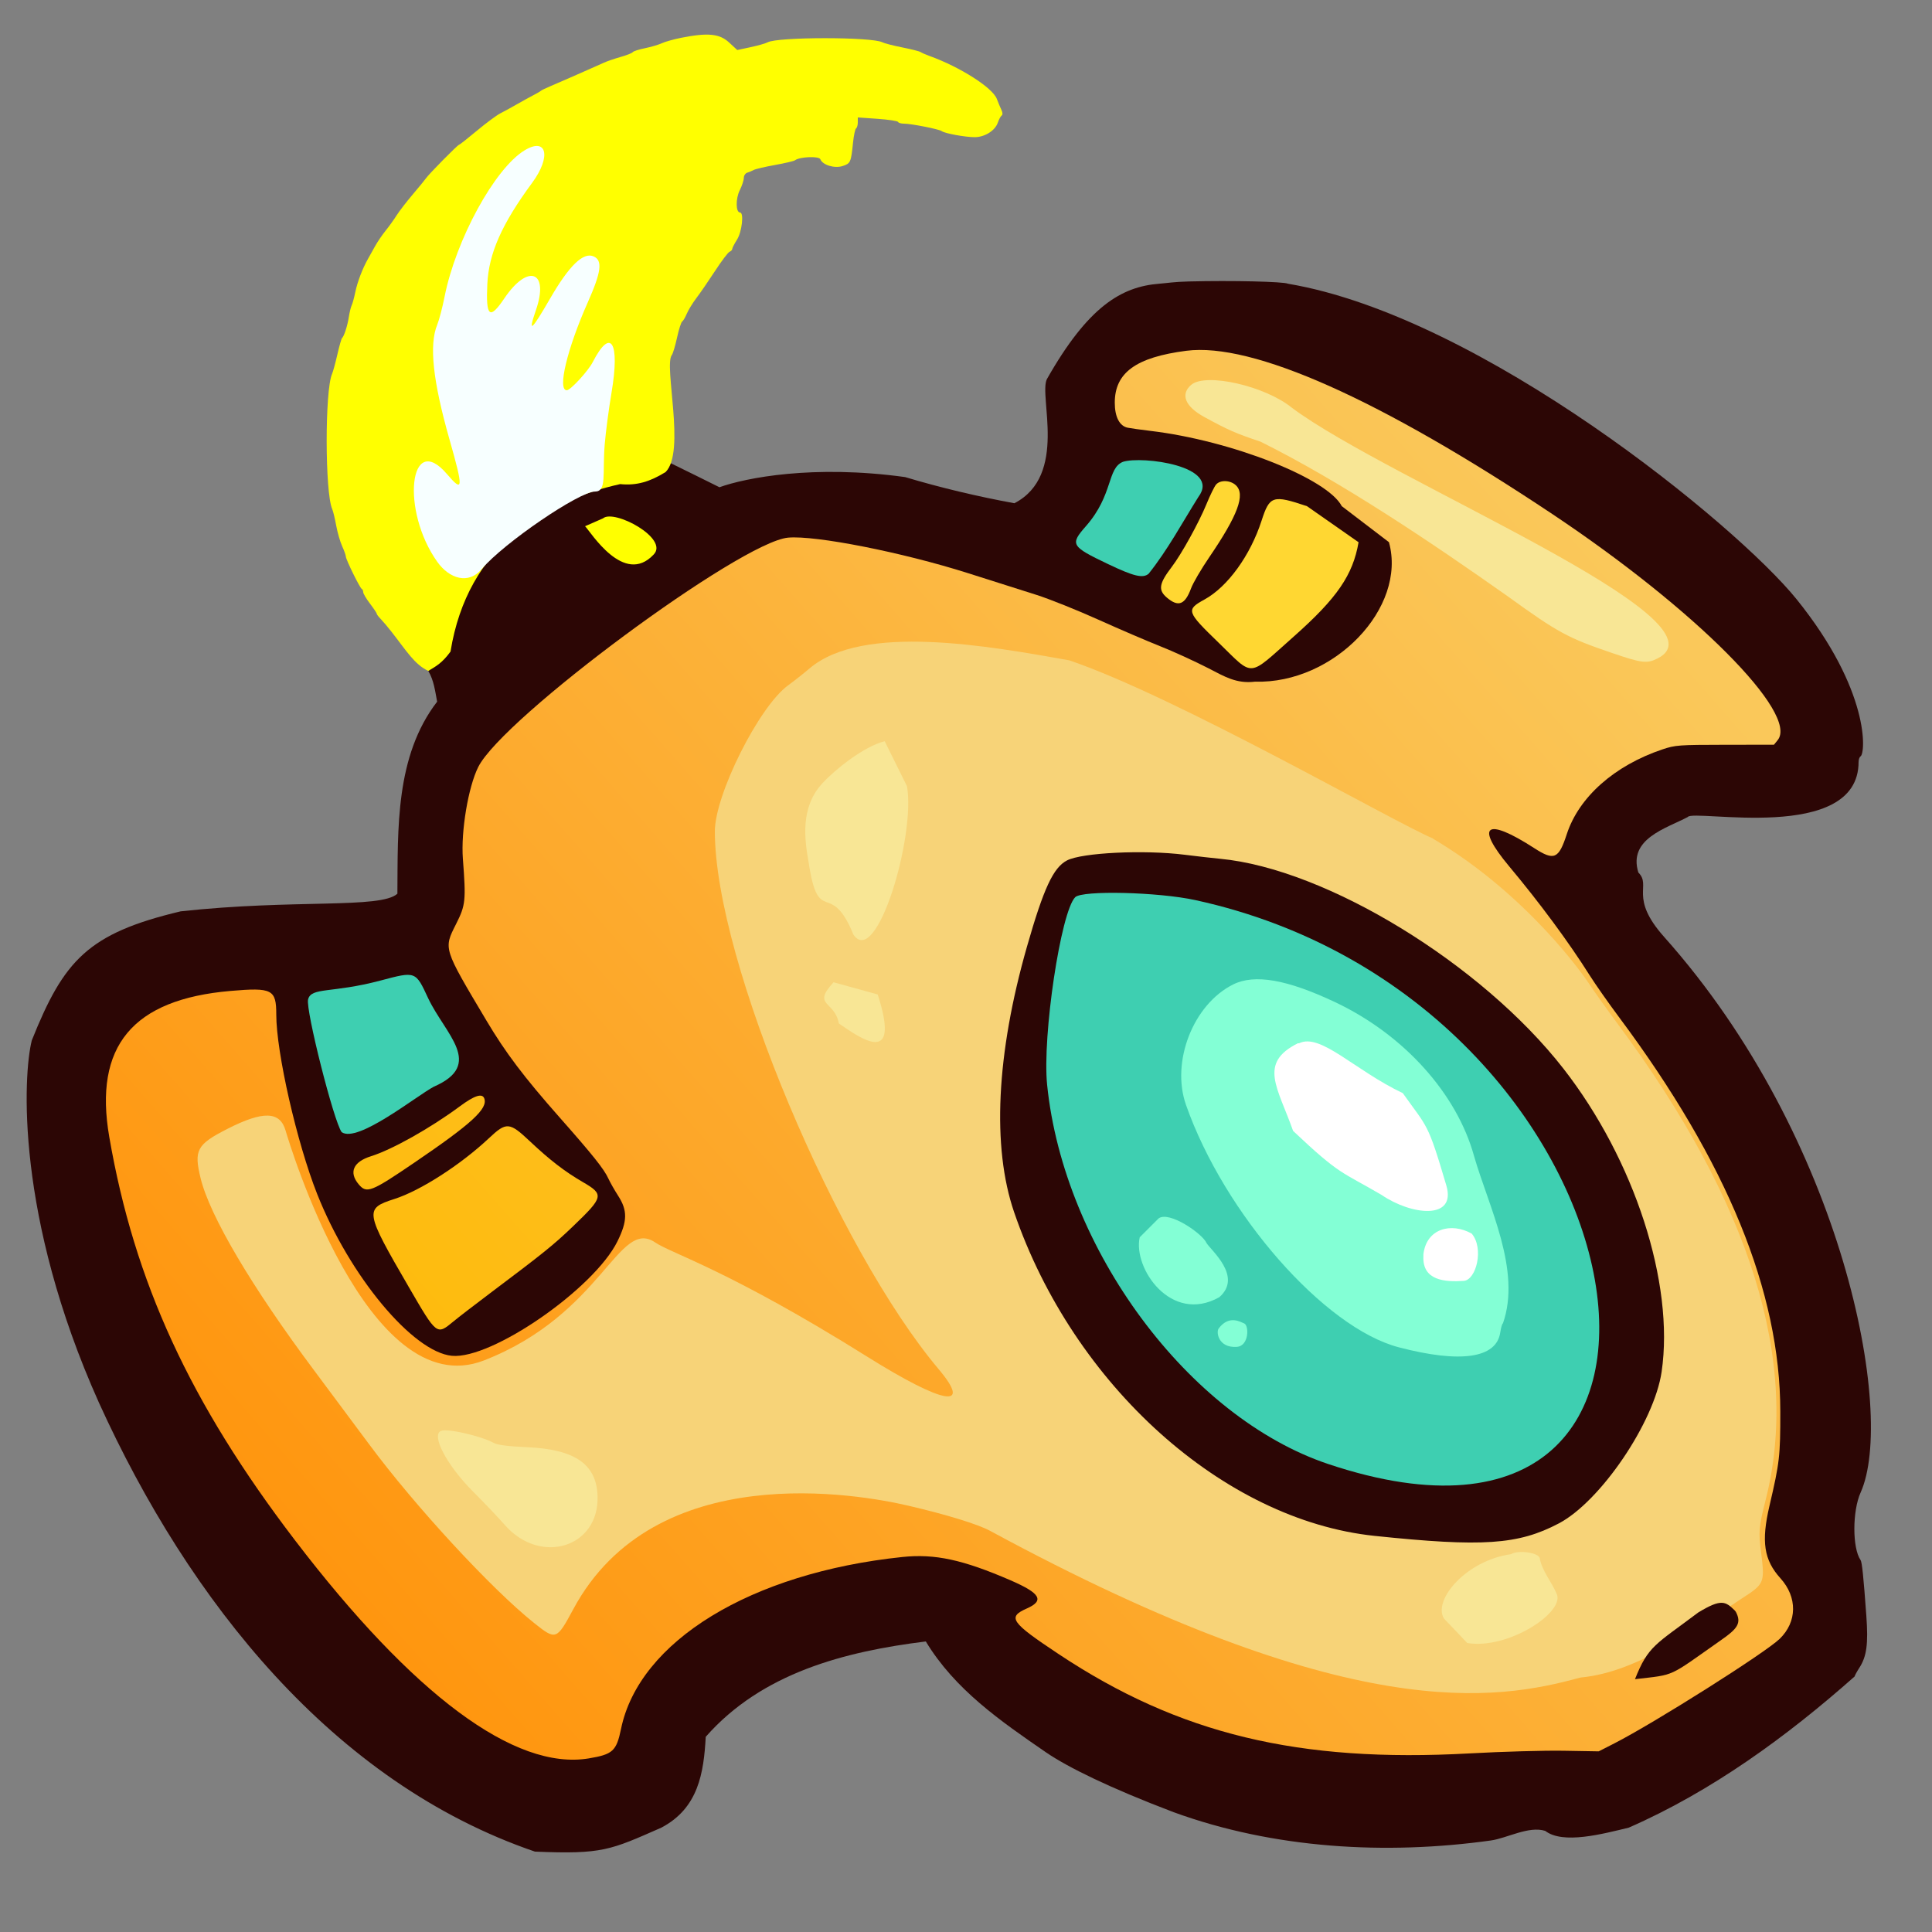 <?xml version="1.0" encoding="UTF-8" standalone="no"?>
<svg
   id="svg"
   version="1.1"
   width="400"
   height="400"
   viewBox="0, 0, 400,400"
   sodipodi:docname="image2vector (1).svg"
   inkscape:version="1.3.2 (091e20e, 2023-11-25, custom)"
   xmlns:inkscape="http://www.inkscape.org/namespaces/inkscape"
   xmlns:sodipodi="http://sodipodi.sourceforge.net/DTD/sodipodi-0.dtd"
   xmlns:xlink="http://www.w3.org/1999/xlink"
   xmlns="http://www.w3.org/2000/svg"
   xmlns:svg="http://www.w3.org/2000/svg">
  <rect x="0" y="0" width="400" height="400" fill="#808080" stroke="none"/>
  <defs
     id="defs1">
    <linearGradient
       id="linearGradient10"
       inkscape:collect="always">
      <stop
         style="stop-color:#fac85a;stop-opacity:1;"
         offset="0"
         id="stop9" />
      <stop
         style="stop-color:#ff960f;stop-opacity:1;"
         offset="1"
         id="stop10" />
    </linearGradient>
    <linearGradient
       id="linearGradient2"
       inkscape:collect="always">
      <stop
         style="stop-color:#fac85a;stop-opacity:1;"
         offset="0"
         id="stop2" />
      <stop
         style="stop-color:#ffb900;stop-opacity:1;"
         offset="1"
         id="stop3" />
    </linearGradient>
    <linearGradient
       inkscape:collect="always"
       xlink:href="#linearGradient2"
       id="linearGradient3"
       x1="341.537"
       y1="124.846"
       x2="85.73"
       y2="349.938"
       gradientUnits="userSpaceOnUse" />
    <linearGradient
       inkscape:collect="always"
       xlink:href="#linearGradient10"
       id="linearGradient9"
       gradientUnits="userSpaceOnUse"
       x1="341.537"
       y1="124.846"
       x2="87.108"
       y2="348.56" />
  </defs>
  <sodipodi:namedview
     id="namedview1"
     pagecolor="#ffffff"
     bordercolor="#000000"
     borderopacity="0.25"
     inkscape:showpageshadow="2"
     inkscape:pageopacity="0.0"
     inkscape:pagecheckerboard="0"
     inkscape:deskcolor="#d1d1d1"
     inkscape:zoom="2.0525"
     inkscape:cx="247.50305"
     inkscape:cy="238.97686"
     inkscape:window-width="1920"
     inkscape:window-height="1017"
     inkscape:window-x="-8"
     inkscape:window-y="-8"
     inkscape:window-maximized="1"
     inkscape:current-layer="svgg" />
  <g
     id="svgg"
     style="display:inline">
    <path
       id="path0"
       d="m 246.217,58.27 c -3.291,0.084 -4.466,0.334 -6.2,0.469 -7.866,0.614 -14.754,4.733 -23.27,19.756 -1.737,3.479 4.428,19.927 -6.73,25.696 -7.332,-1.341 -15.286,-3.205 -22.617,-5.415 -18.998,-2.634 -33.086,0.167 -38.446,2.102 -3.358,-1.686 -6.735,-3.332 -10.108,-4.987 -1.413,1.354 -3.978,2.032 -5.393,3.378 0,2.309 -12.795,-4.877 -33.958,17.077 -5.133,5.325 -5.874,7.092 -5.957,14.206 0.687,4.663 -2.228,5.268 -4.874,8.343 1.157,1.925 1.43,4.204 1.84,6.376 -8.68,11.277 -8.124,26.288 -8.227,39.764 -3.499,3.165 -21.299,1.073 -44.877,3.649 -19.183,4.562 -24.172,10.106 -30.817,26.716 -1.796,7.133 -3.409,36.415 13.896,75 18.658,41.083 48.49,78.68 90.272,92.955 13.992,0.588 15.601,-0.312 26.169,-4.959 7.675,-4.031 8.784,-11.324 9.197,-18.812 11.634,-13.22 28.685,-17.645 45.562,-19.74 6.049,9.991 15.456,16.466 24.892,22.967 4.531,3.091 13.147,7.34 26.427,12.385 20.769,7.57 43.929,8.887 65.662,5.856 3.368,-0.474 7.841,-3.063 11.263,-1.989 3.685,2.845 11.9,0.626 17.276,-0.663 17.201,-7.523 32.804,-18.916 46.783,-31.309 0.01,-0.169 0.451,-0.979 0.981,-1.8 1.517,-2.35 1.863,-4.933 1.442,-10.756 -0.592,-8.183 -0.894,-11.107 -1.192,-11.535 -1.722,-2.478 -1.716,-10.162 0.012,-14 7.244,-16.095 -3.429,-73.26 -40.679,-115.017 -7.352,-8.249 -2.55,-10.547 -5.341,-13.338 -2.169,-7.004 5.746,-9.117 10.223,-11.49 1.067,-1.729 35.372,5.615 35.372,-11.403 0,-0.497 0.18,-1.016 0.4,-1.152 1.064,-0.658 2.014,-13.623 -13.231,-32.529 -12.384,-15.351 -65.222,-58.582 -105.3,-65.329 -0.84,-0.445 -11.674,-0.695 -20.452,-0.472"
       stroke="none"
       fill="#2c0605"
       fill-rule="evenodd"
       sodipodi:nodetypes="cscccccsccccccccccccsccsscsccccscssccc"
       style="display:inline" />
    <path
       style="display:inline;fill:url(#linearGradient9)"
       d="m 287.565,112.249 c 3.773,13.588 -11.383,29.37 -27.737,28.884 -3.861,0.47 -6.339,-1.082 -9.66,-2.788 -2.842,-1.46 -7.328,-3.508 -9.968,-4.551 -2.64,-1.043 -8.4,-3.518 -12.8,-5.5 -4.4,-1.981 -10.16,-4.288 -12.8,-5.126 -2.64,-0.838 -9.03,-2.866 -14.2,-4.507 -13.584,-4.311 -31.53,-7.854 -37.222,-7.348 -9.855,0.875 -59.066,37.295 -64.164,47.487 -2.072,4.141 -3.609,13.327 -3.18,19 0.658,8.696 0.566,9.578 -1.394,13.478 -2.628,5.227 -2.734,4.889 6.289,20.05 3.944,6.627 7.766,11.686 15.119,20.01 6.919,7.832 9.22,10.717 10.11,12.675 0.353,0.777 1.266,2.383 2.028,3.569 1.958,3.046 1.922,5.231 -0.155,9.434 -4.854,9.822 -26.058,24.479 -34.271,23.69 -8.092,-0.778 -21.151,-16.463 -27.9,-33.512 -4.204,-10.618 -8.46,-29.299 -8.46,-37.13 0,-5.221 -0.823,-5.647 -9.476,-4.901 -20.303,1.75 -28.348,11.442 -25.099,30.237 5.192,30.035 16.697,55.019 38.447,83.494 24.503,32.08 45.536,47.7 60.817,45.167 4.98,-0.826 5.741,-1.521 6.686,-6.102 3.746,-18.173 26.881,-32.312 58.242,-35.596 6.737,-0.706 12.54,0.547 22.447,4.843 6.158,2.671 7.021,4.181 3.323,5.817 -4.065,1.798 -3.331,2.848 6.613,9.452 24.902,16.54 49.661,22.517 85.114,20.548 6.663,-0.37 15.393,-0.617 19.4,-0.548 l 7.286,0.125 3.2,-1.633 c 8.285,-4.227 31.269,-18.756 34.265,-21.661 3.636,-3.524 3.699,-8.614 0.156,-12.536 -3.422,-3.787 -4,-7.591 -2.276,-14.973 2.111,-9.039 2.256,-10.303 2.246,-19.597 -0.025,-24.729 -10.983,-51.545 -33.293,-81.472 -2.244,-3.01 -5.023,-6.97 -6.177,-8.8 -4.322,-6.857 -10.312,-14.968 -16.639,-22.528 -7.177,-8.577 -4.861,-10.281 5.166,-3.8 4.117,2.661 5.062,2.258 6.731,-2.876 2.503,-7.697 9.878,-14.235 19.821,-17.572 2.641,-0.886 3.375,-0.94 12.94,-0.952 l 10.14,-0.011 0.76,-0.939 c 4.446,-5.491 -17.119,-27.132 -46.668,-46.832 -35.687,-23.792 -62.077,-35.56 -75.772,-33.789 -10.413,1.347 -14.802,4.537 -14.799,10.756 0.002,2.925 0.983,4.825 2.67,5.17 0.621,0.127 2.749,0.424 4.729,0.66 16.714,1.992 36.621,9.825 39.597,15.58"
       id="path3" />
    <path
       id="path8"
       style="display:inline;fill:url(#linearGradient3)"
       d="m 95.21,229.048 c -6.095,4.516 -14.02,8.967 -18.41,10.342 -3.676,1.151 -4.626,3.33 -2.534,5.815 1.65,1.962 2.547,1.612 11.545,-4.509 11.912,-8.102 15.256,-11.18 14.445,-13.295 -0.426,-1.109 -2.035,-0.584 -5.046,1.647 m 5.99,6.63 c -5.829,5.476 -14.152,10.829 -19.507,12.546 -6.268,2.01 -6.186,2.519 2.932,18.223 5.837,10.055 5.782,10.012 9.24,7.155 1.064,-0.879 4.455,-3.492 7.535,-5.807 11.22,-8.434 13.243,-10.066 17.316,-13.976 6.271,-6.02 6.377,-6.517 1.938,-9.094 -3.706,-2.151 -6.827,-4.554 -10.917,-8.408 -4.29,-4.041 -4.87,-4.084 -8.537,-0.639" />
    <path
       style="display:inline;fill:url(#linearGradient3)"
       d="m 122.6,108.318 c -4.233,2.037 -21.062,15.602 -22.145,17.849 -1.047,2.172 0.932,8.241 3.253,9.974 1.463,1.092 2.446,0.598 7.892,-3.97 6.845,-5.742 13.383,-10.488 21.916,-15.913 3.67,-2.333 3.09,-4.18 -2.178,-6.943 -4.382,-2.299 -5.718,-2.451 -8.738,-0.997"
       id="path7" />
    <path
       id="path13"
       style="display:inline;fill:#ffd732;fill-opacity:1"
       d="m 270.6,104.8 c -7.086,-2.38 -7.731,-2.175 -9.405,3 -2.332,7.205 -7.013,13.678 -11.795,16.309 -3.887,2.138 -3.774,2.492 2.87,8.925 7.455,7.22 5.898,7.347 15.612,-1.266 8.941,-7.927 12.225,-12.709 13.395,-19.503 m -29.508,-11.937 c -0.343,0.401 -1.237,2.226 -1.986,4.057 -1.557,3.804 -5.189,10.375 -7.163,12.961 -2.681,3.512 -2.883,4.825 -0.989,6.418 2.344,1.973 3.715,1.432 4.971,-1.964 0.407,-1.1 2.091,-3.98 3.741,-6.4 5.956,-8.733 7.549,-13.034 5.531,-14.93 -1.147,-1.078 -3.242,-1.15 -4.105,-0.142" />
    <path
       style="display:inline;fill:#f7d378;fill-opacity:1"
       d="M 296.711,173.606 C 288.455,170.156 243.907,144.391 221.377,136.711 c -16.708,-2.967 -42.713,-7.715 -53.777,1.684 -1.21,1.028 -3.21,2.607 -4.445,3.509 -6.015,4.394 -15.159,22.641 -15.154,30.241 0.022,26.992 25.444,86.53 46.315,111.3 7.098,8.425 1.098,7.367 -14.864,-2.62 -28.683,-17.945 -40.363,-21.257 -43.823,-23.602 -7.619,-5.162 -10.855,14.853 -35.429,24.439 -24.086,9.398 -40.415,-45.347 -41.083,-47.626 -1.166,-3.977 -4.657,-4.073 -12.005,-0.331 -6.378,3.248 -7.002,4.394 -5.578,10.242 1.9,7.804 10.621,22.56 23.555,39.853 3.291,4.4 8.384,11.24 11.318,15.2 9.506,12.829 25.344,29.987 34.193,37.042 4.506,3.592 4.635,3.546 8.108,-2.904 16.918,-31.423 59.171,-23.769 69.331,-21.405 7.917,1.843 14.412,3.84 16.938,5.207 74.617,40.398 104.772,35.161 122.223,30.379 12.571,-1.154 24.772,-10.798 35.251,-17.571 2.681,-1.947 2.894,-2.721 2.203,-7.999 -0.609,-4.652 -0.54,-5.509 0.901,-11.197 7.212,-28.473 -3.028,-61.416 -30.644,-98.589 -2.191,-2.95 -4.997,-6.893 -6.235,-8.763 -0.392,-0.592 -12.125,-17.785 -31.912,-29.513"
       id="path31"
       sodipodi:nodetypes="ccsccccccsscccccccccsccsc" />
    <path
       style="display:inline;fill:#2c0605;fill-opacity:1"
       d="m 245.28,176.968 c 2.486,0.312 5.78,0.686 7.32,0.831 21.985,2.073 54.149,21.727 71.078,43.434 14.733,18.89 23.022,44.468 20.345,62.777 -1.531,10.468 -12.648,26.856 -21.303,31.404 -8.399,4.414 -15.77,4.912 -38.12,2.574 -31.286,-3.271 -62.348,-31.165 -74.64,-67.027 -4.619,-13.475 -3.685,-32.763 2.659,-54.954 3.457,-12.095 5.456,-16.398 8.299,-17.868 3.114,-1.61 15.949,-2.228 24.362,-1.171 m 114.109,156.744 c 1.222,2.335 0.359,3.499 -3.167,5.927 -10.973,7.709 -9.198,7.027 -17.715,8.018 2.763,-6.974 4.284,-7.164 13.099,-13.809 4.83,-2.935 5.64,-2.263 7.54,-0.441"
       id="path36"
       sodipodi:nodetypes="ccccccccccccccc" />
    <path
       id="path34"
       style="display:inline;fill:#ffff00;fill-opacity:1"
       d="m 121.133,108.949 c 1.187,1.204 8.027,12.4 14.168,5.896 3.365,-3.334 -8.173,-9.51 -10.457,-7.524 M 141.03,7.825 c -1.524,0.303 -3.324,0.808 -4,1.123 -0.677,0.315 -2.262,0.783 -3.523,1.039 -1.261,0.257 -2.39,0.623 -2.507,0.814 -0.118,0.19 -1.246,0.636 -2.507,0.99 -1.261,0.355 -2.833,0.895 -3.493,1.202 -0.66,0.306 -2.1,0.948 -3.2,1.425 -1.1,0.478 -2.9,1.27 -4,1.762 -1.1,0.491 -2.81,1.232 -3.8,1.646 -0.99,0.413 -1.89,0.847 -2,0.963 -0.11,0.116 -0.83,0.537 -1.6,0.935 -0.77,0.398 -2.3,1.242 -3.4,1.876 -1.1,0.634 -2.63,1.471 -3.4,1.861 -0.77,0.389 -2.97,2.02 -4.889,3.624 C 96.792,28.688 95.123,30 95.004,30 c -0.263,0 -6.236,6.06 -6.804,6.903 -0.22,0.326 -1.453,1.831 -2.74,3.345 -1.287,1.514 -2.796,3.472 -3.353,4.352 -0.556,0.88 -1.592,2.32 -2.302,3.2 -0.71,0.88 -1.685,2.32 -2.167,3.2 -0.482,0.88 -1.135,2.05 -1.451,2.6 -1.105,1.928 -2.199,4.793 -2.629,6.887 -0.238,1.162 -0.574,2.39 -0.746,2.728 -0.172,0.339 -0.436,1.419 -0.587,2.4 -0.278,1.814 -0.99,4.022 -1.412,4.385 -0.129,0.11 -0.564,1.64 -0.967,3.4 -0.404,1.76 -0.895,3.56 -1.092,4 -1.509,3.37 -1.489,24.567 0.026,28 0.194,0.44 0.565,1.97 0.824,3.4 0.26,1.43 0.815,3.355 1.234,4.278 0.419,0.923 0.762,1.885 0.762,2.138 0,0.611 2.916,6.547 3.3,6.717 0.165,0.074 0.3,0.375 0.3,0.67 0,0.295 0.63,1.361 1.4,2.37 0.77,1.009 1.4,1.948 1.4,2.088 0,0.14 0.371,0.634 0.824,1.097 0.453,0.463 1.458,1.652 2.233,2.642 3.056,3.902 4.752,6.763 7.615,8.106 1.634,-0.976 2.883,-1.646 4.601,-4 3.549,-21.998 19.491,-31.173 35.119,-34.678 3.462,0.357 6.2,-0.523 9.402,-2.487 4.222,-4.109 -0.411,-22.085 1.308,-24.246 0.217,-0.273 0.699,-1.887 1.071,-3.588 0.372,-1.701 0.848,-3.198 1.058,-3.328 0.209,-0.129 0.643,-0.863 0.964,-1.631 0.32,-0.768 1.225,-2.241 2.01,-3.273 0.785,-1.032 2.522,-3.555 3.86,-5.607 1.337,-2.053 2.68,-3.827 2.983,-3.943 0.303,-0.116 0.551,-0.376 0.551,-0.577 0,-0.201 0.45,-1.078 1,-1.949 1.019,-1.615 1.459,-5.6 0.618,-5.6 -0.888,0 -0.931,-2.857 -0.07,-4.582 0.469,-0.938 0.852,-2.097 0.852,-2.574 0,-0.479 0.315,-0.967 0.7,-1.086 0.385,-0.119 1.004,-0.378 1.375,-0.575 0.371,-0.197 2.351,-0.659 4.4,-1.026 2.049,-0.368 3.905,-0.806 4.125,-0.974 0.961,-0.734 4.981,-0.898 5.244,-0.214 0.46,1.2 2.944,1.953 4.626,1.403 1.628,-0.532 1.723,-0.749 2.147,-4.878 0.153,-1.488 0.436,-2.803 0.63,-2.923 0.194,-0.12 0.353,-0.677 0.353,-1.238 v -1.019 l 4.1,0.289 c 2.255,0.158 4.16,0.448 4.233,0.643 0.074,0.195 0.614,0.354 1.2,0.354 1.511,0 7.314,1.146 7.833,1.546 0.618,0.476 4.861,1.254 6.842,1.254 2.071,0 4.224,-1.356 4.782,-3.012 0.22,-0.654 0.574,-1.311 0.786,-1.462 0.246,-0.174 0.226,-0.612 -0.054,-1.2 -0.243,-0.509 -0.664,-1.518 -0.937,-2.242 -0.876,-2.328 -7.605,-6.617 -13.985,-8.914 -0.77,-0.277 -1.58,-0.633 -1.8,-0.79 -0.22,-0.157 -1.93,-0.591 -3.8,-0.964 -1.87,-0.373 -3.72,-0.848 -4.111,-1.057 -2.133,-1.138 -21.708,-1.136 -23.761,0.003 -0.4,0.222 -1.978,0.672 -3.507,0.999 l -2.778,0.596 -1.713,-1.579 c -1.966,-1.812 -4.394,-2.046 -9.9,-0.953" />
    <path
       style="display:inline;fill:#f7ffff;fill-opacity:1"
       d="m 108.593,31.139 c -6.169,3.762 -14.207,18.477 -16.551,30.301 -0.44,2.223 -1.125,4.833 -1.521,5.8 -1.703,4.158 -0.906,11.616 2.532,23.708 2.925,10.283 2.864,11.155 -0.507,7.21 -7.784,-9.112 -9.612,7.529 -1.997,18.181 2.497,3.494 6.452,4.718 9.15,1.518 4.605,-5.461 20.255,-16.083 23.473,-16.083 2.507,0 1.529,-3.667 2.024,-9.72 0.21,-2.56 0.847,-7.406 1.415,-10.77 1.774,-10.497 -0.143,-13.605 -3.892,-6.313 -0.96,1.867 -4.609,5.829 -5.369,5.829 -1.986,0 0.05,-8.538 4.341,-18.2 2.798,-6.299 3.106,-8.654 1.246,-9.502 -2.145,-0.977 -5.071,1.84 -9.039,8.702 -3.902,6.748 -4.65,7.363 -2.943,2.418 2.797,-8.099 -1.611,-9.744 -6.54,-2.441 -3.049,4.519 -3.843,3.848 -3.52,-2.976 0.301,-6.34 2.997,-12.426 9.286,-20.959 4.002,-5.432 3.034,-9.521 -1.588,-6.703"
       id="path5" />
    <path
       id="path20"
       style="display:inline;fill:#f8e695;fill-opacity:1;fill-rule:nonzero"
       d="m 246.619,79.682 c -2.286,1.967 -1.255,4.487 2.725,6.658 5.006,2.73 6.421,3.351 11.633,5.103 16.78,8.324 35.692,21.077 51.223,32.045 10.401,7.51 12.351,8.568 21.6,11.721 6.158,2.099 7.199,2.221 9.4,1.104 15.783,-8.009 -55.532,-36.837 -75.713,-51.879 -5.529,-4.528 -17.863,-7.336 -20.868,-4.752 m -63.454,73.778 c -4.395,1.12 -10.306,5.886 -12.942,8.758 -4.555,4.962 -3.661,11.547 -2.806,16.322 2.063,13.625 4.481,3.253 9.27,14.952 4.797,7.075 12.924,-20.473 11.091,-30.722 M 91.3,296.253 c -2.085,0.892 1.217,7.126 6.668,12.588 2.328,2.332 5.261,5.418 6.519,6.857 7.398,8.466 19.595,4.681 19.233,-5.969 -0.223,-6.57 -4.658,-9.655 -14.52,-10.1 -4.131,-0.187 -6.145,-0.446 -7,-0.901 -2.765,-1.473 -9.61,-3.027 -10.9,-2.475 m 212.476,43.913 c 8.587,1.415 20.503,-6.553 18.473,-10.283 -1.034,-2.409 -2.937,-4.574 -3.449,-7.181 0,-1.201 -4.387,-1.887 -5.956,-0.932 -9.278,1.31 -16.169,9.435 -13.919,13.295 M 172.578,203.366 c -4.555,4.962 0.237,3.751 1.092,8.526 4.256,2.906 13.007,9.344 8.052,-5.998"
       sodipodi:nodetypes="cccccccccccccccccccccccccccc" />
    <path
       id="path1"
       d="m 232.503,95.612 c -3.329,1.335 -1.961,6.812 -7.664,13.311 -3.344,3.81 -3.125,4.186 4.561,7.858 5.331,2.547 7.219,2.999 8.407,2.013 3.951,-4.943 6.943,-10.547 10.298,-15.893 4.855,-6.48 -11.721,-8.535 -15.602,-7.289 m -9.891,90.14 c -2.987,2.987 -6.843,28.745 -5.816,38.848 3.458,33.997 29.282,68.831 58.204,78.511 88.117,29.488 67.542,-96.011 -27.492,-116.752 -7.699,-1.681 -23.439,-2.064 -24.896,-0.607 M 78.741,203.02 c -10.058,2.668 -14.31,1.319 -14.957,3.901 -0.536,2.136 5.325,25.292 6.955,27.479 3.307,2.319 15.341,-7.409 19.085,-9.416 10.549,-4.583 2.359,-10.839 -1.173,-18.297 -2.624,-5.653 -2.538,-5.621 -9.91,-3.667"
       stroke="none"
       fill="#3ecfb1"
       fill-rule="evenodd"
       style="display:inline"
       inkscape:label="path1"
       sodipodi:nodetypes="ccccccccccccccccc" />
    <path
       id="path4"
       d="m 255.311,203.82 c -8.271,4.121 -12.913,15.997 -9.757,24.959 7.947,22.571 28.632,46.129 44.046,50.165 12.782,3.346 20.209,2.27 21.006,-3.044 0.157,-1.045 0.408,-1.9 0.558,-1.9 3.866,-11.002 -2.96,-24.182 -5.963,-34.6 -3.565,-12.982 -14.545,-25.174 -28.717,-31.884 -9.989,-4.73 -16.736,-5.908 -21.173,-3.696 m -19.347,52.348 c -1.427,6.332 6.453,18.035 16.474,12.408 4.927,-4.277 -1.777,-9.756 -2.649,-11.23 -0.801,-1.907 -7.782,-6.736 -9.927,-5.076 m 12.48,22.752 c -0.608,0.607 -0.19,4.101 3.726,3.831 2.577,-0.178 2.539,-4.466 1.527,-4.854 -0.783,-0.301 -3.098,-1.799 -5.252,1.002"
       stroke="none"
       fill="#bcfbe5"
       fill-rule="evenodd"
       style="display:inline;fill:#83ffd5;fill-opacity:1"
       sodipodi:nodetypes="ccccsccccccccscc" />
    <path
       id="path2"
       d="m 268.709,216 c -8.271,4.121 -4.143,9.176 -0.987,18.138 9.842,9.307 9.957,8.354 18.309,13.252 6.185,4.232 15.546,5.268 13.419,-1.947 -3.905,-13.249 -3.857,-11.839 -9.016,-19.122 -9.989,-4.73 -17.044,-12.532 -21.481,-10.32 m 25.748,44.079 c -0.243,5.053 4.438,5.38 8.354,5.11 2.577,-0.178 4.244,-6.72 1.648,-9.787 -4.254,-2.372 -9.371,-1.068 -10.003,4.291"
       stroke="none"
       fill="#bcfbe5"
       fill-rule="evenodd"
       style="display:inline;fill:#ffffff;fill-opacity:1"
       sodipodi:nodetypes="cccscccscc"
       inkscape:label="path2" />
  </g>
</svg>
